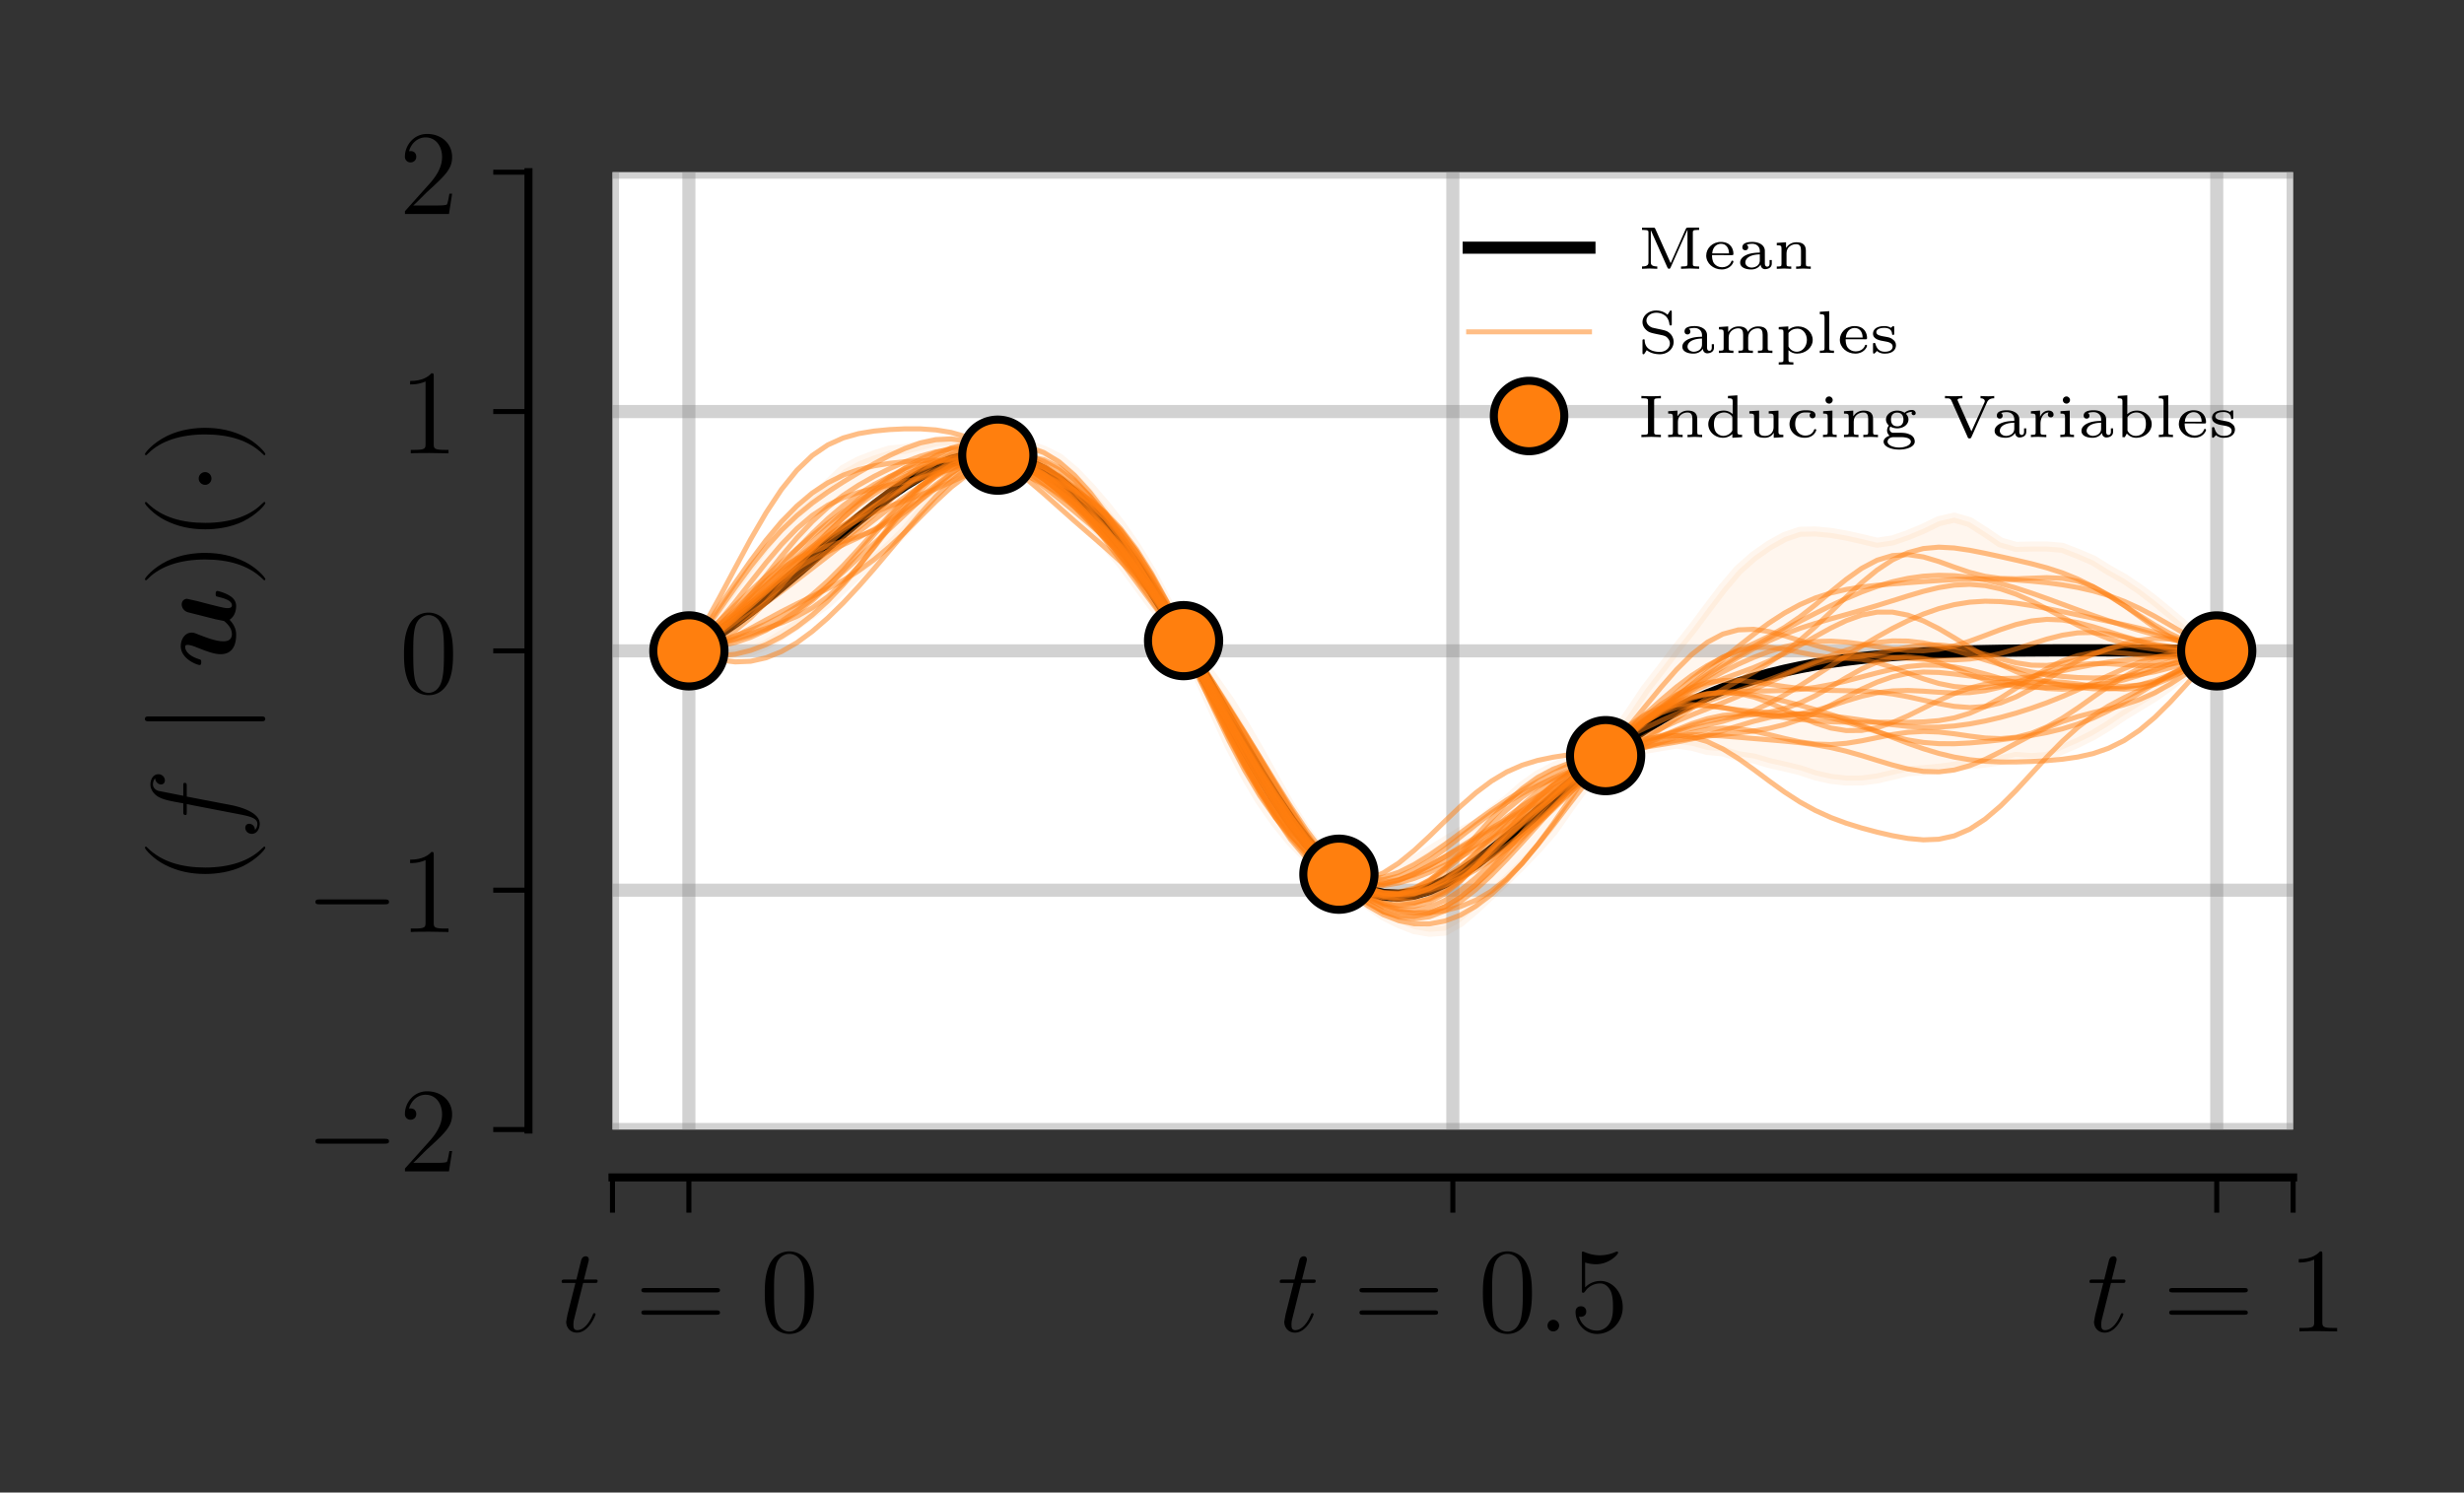 <svg xmlns="http://www.w3.org/2000/svg" xmlns:xlink="http://www.w3.org/1999/xlink" width="489.6" height="296.6" viewBox="0 0 244.8 148.3" xmlns:v="https://vecta.io/nano"><rect x="0" y="0" width="244.8" height="148.3" fill="#333333" stroke="none"/><style><![CDATA[.B{stroke-miterlimit:10}.C{stroke-linejoin:round}.D{stroke-opacity:.5}.E{fill:none}.F{stroke-linecap:square}.G{stroke:rgb(0%, 0%, 0%)}.H{stroke-width:.5}.I{fill:rgb(0%, 0%, 0%)}.J{clip-rule:nonzero}.K{stroke-width:1.3}.L{stroke:rgb(50.195%, 50.195%, 50.195%)}.M{stroke-opacity:.35}.N{fill:rgb(100%, 49.803%, 5.49%)}.O{stroke:rgb(100%, 49.803%, 5.49%)}.P{stroke-width:.8}]]></style><defs><clipPath id="A"><path d="M60.852 17.109H62v95.125h-1.148zm0 0" class="J"/></clipPath><clipPath id="B"><path d="M67 17.109h3v95.125h-3zm0 0" class="J"/></clipPath><clipPath id="C"><path d="M143 17.109h3v95.125h-3zm0 0" class="J"/></clipPath><clipPath id="D"><path d="M219 17.109h3v95.125h-3zm0 0" class="J"/></clipPath><clipPath id="E"><path d="M226 17.109h1.824v95.125H226zm0 0" class="J"/></clipPath><clipPath id="F"><path d="M60.852 111h166.973v1.234H60.852zm0 0" class="J"/></clipPath><clipPath id="G"><path d="M60.852 87h166.973v3H60.852zm0 0" class="J"/></clipPath><clipPath id="H"><path d="M60.852 63h166.973v3H60.852zm0 0" class="J"/></clipPath><clipPath id="I"><path d="M60.852 39h166.973v3H60.852zm0 0" class="J"/></clipPath><clipPath id="J"><path d="M60.852 17.109h166.973V19H60.852zm0 0" class="J"/></clipPath><path id="K" d="M57.936 127.481h1.094c.234 0 .344 0 .344-.203 0-.141-.062-.141-.312-.141h-1.047l.438-1.734c.047-.172.047-.203.047-.281 0-.187-.141-.297-.297-.297-.109 0-.375.031-.469.422l-.469 1.891h-1.125c-.234 0-.344 0-.344.234 0 .109.078.109.313.109h1.063l-.797 3.156-.125.703c0 .563.391 1.078 1.063 1.078 1.203 0 1.859-1.75 1.859-1.828s-.062-.109-.125-.109c-.031 0-.078 0-.094.047-.016.016-.031.016-.109.219-.25.594-.797 1.422-1.5 1.422-.359 0-.375-.297-.375-.562 0 0 0-.234.031-.375zm0 0"/><path id="L" d="M71.141 128.418c.172 0 .391 0 .391-.219s-.203-.219-.391-.219h-7.031c-.172 0-.391 0-.391.219s.203.219.391.219zm0 2.219c.172 0 .391 0 .391-.203 0-.234-.203-.234-.391-.234h-7.031c-.172 0-.391 0-.391.219s.203.219.391.219zm0 0"/><path id="M" d="M80.855 128.465c0-.984-.062-1.953-.5-2.859-.484-1-1.344-1.266-1.937-1.266-.687 0-1.531.344-1.984 1.344-.328.75-.453 1.5-.453 2.781 0 1.156.094 2.031.516 2.891a2.13 2.13 0 0 0 1.922 1.188c1.031 0 1.625-.625 1.984-1.312.422-.891.453-2.062.453-2.766zm-2.437 3.844c-.391 0-1.172-.219-1.391-1.516-.125-.719-.125-1.625-.125-2.469 0-.984 0-1.859.188-2.562.203-.812.813-1.172 1.328-1.172.453 0 1.141.266 1.375 1.297.156.688.156 1.625.156 2.438 0 .797 0 1.703-.141 2.438-.219 1.313-.984 1.547-1.391 1.547zm0 0"/><path id="N" d="M230.726 124.637c0-.281 0-.297-.234-.297-.281.328-.891.766-2.109.766v.344c.266 0 .859 0 1.531-.297v6.219c0 .438-.047.578-1.094.578h-.375v.344c.328-.031 1.484-.031 1.875-.031l1.875.031v-.344h-.375c-1.047 0-1.094-.141-1.094-.578zm0 0"/><path id="O" d="M38.228 113.636c.203 0 .422 0 .422-.234 0-.25-.219-.25-.422-.25h-6.469c-.203 0-.422 0-.422.25 0 .234.219.234.422.234zm0 0"/><path id="P" d="M44.918 114.37h-.266c-.047.203-.141.875-.25 1.063-.094.109-.766.109-1.125.109h-2.219c.328-.281 1.063-1.047 1.359-1.328 1.828-1.672 2.5-2.297 2.5-3.484 0-1.375-1.094-2.297-2.484-2.297-1.375 0-2.203 1.188-2.203 2.219a.55.55 0 0 0 .563.609c.266 0 .563-.187.563-.562 0-.344-.219-.562-.562-.562-.094 0-.125 0-.156.016.219-.812.875-1.375 1.641-1.375 1.016 0 1.641.859 1.641 1.953 0 1.016-.578 1.906-1.266 2.672l-2.422 2.703v.281h4.375zm0 0"/><path id="Q" d="M26.271 84.122c-.031 0-.062 0-.266.203-1.203 1.203-3.172 1.875-5.609 1.875-2.328 0-4.328-.562-5.734-1.953-.109-.125-.125-.125-.172-.125-.062 0-.094.063-.094.109 0 .156.859 1.141 2.031 1.719 1.219.609 2.484.891 3.969.891 1.063 0 2.484-.172 3.75-.781 1.438-.719 2.219-1.687 2.219-1.828 0-.047-.031-.109-.094-.109zm0 0"/><path id="R" d="M20.396 54.935c-.922 0-2.391.125-3.781.797-1.437.703-2.219 1.688-2.219 1.813 0 .047.031.109.094.109.047 0 .063 0 .266-.203 1.203-1.203 3.188-1.859 5.625-1.859 2.313 0 4.313.563 5.719 1.938.109.125.141.125.172.125.063 0 .094-.062.094-.109 0-.156-.859-1.141-2.031-1.719-1.219-.609-2.516-.891-3.937-.891zm0 0"/><path id="S" d="M172.044 25.352c.125 0 .172 0 .172-.141 0-.453-.25-1.172-1.25-1.172-.844 0-1.453.641-1.453 1.359 0 .75.688 1.375 1.531 1.375.875 0 1.172-.656 1.172-.781 0-.031-.016-.094-.109-.094-.078 0-.094.031-.109.109-.187.438-.641.547-.906.547-.328 0-.609-.141-.781-.359-.219-.281-.219-.672-.219-.844zm-1.937-.172c.063-.797.609-.953.859-.953.766 0 .813.781.813.953zm0 0"/><path id="T" d="M175.338 24.93c0-.562-.562-.891-1.234-.891-.297 0-1 .031-1 .531 0 .172.109.297.297.297a.27.27 0 0 0 .281-.281c0-.109-.047-.219-.156-.266.203-.094.5-.094.563-.094.422 0 .75.266.75.719v.156c-.266 0-.75.016-1.187.172-.391.141-.766.406-.766.813 0 .531.625.688 1.094.688.5 0 .797-.25.938-.484.031.313.234.453.438.453.031 0 .672 0 .672-.562v-.344h-.219v.328c0 .063 0 .328-.234.328s-.234-.266-.234-.328zm-.5.938c0 .609-.609.719-.812.719-.312 0-.625-.203-.625-.5 0-.344.328-.781 1.438-.812zm0 0"/><path id="U" d="M179.413 24.899c0-.578-.328-.828-.937-.828-.516 0-.844.281-1.031.563v-.562l-.922.063v.234c.422 0 .469.047.469.344v1.516c0 .25-.047.25-.469.25v.234l.719-.031.719.031v-.234c-.406 0-.469 0-.469-.25v-1.062c0-.656.563-.906.938-.906.406 0 .5.25.5.625v1.344c0 .25-.062.25-.484.25v.234l.719-.031.734.031v-.234c-.422 0-.484 0-.484-.25zm0 0"/><path id="V" d="M181.737 30.917l-.937.063v.234c.406 0 .469.047.469.344v3.031c0 .25-.062.25-.469.25v.234l.703-.031.703.031v-.234c-.406 0-.469 0-.469-.25zm0 0"/><path id="W" d="M188.193 32.573c0-.109 0-.172-.094-.172-.031 0-.047 0-.125.078-.016.016-.031.016-.109.094-.234-.156-.531-.172-.656-.172-.937 0-1.125.469-1.125.75 0 .578.703.688 1.172.766.266.047.781.125.781.516 0 .234-.172.516-.781.516-.578 0-.812-.344-.937-.797-.016-.047-.031-.078-.109-.078-.125 0-.125.047-.125.172v.719c0 .109 0 .172.094.172.047 0 .047-.016.156-.109l.141-.156c.297.266.656.266.781.266.875 0 1.109-.484 1.109-.828 0-.25-.109-.422-.25-.531-.25-.234-.484-.266-.844-.328-.453-.078-.859-.141-.859-.453 0-.172.172-.422.797-.422.406 0 .734.156.766.578 0 .078.016.125.109.125.109 0 .109-.047.109-.156zm0 0"/><path id="X" d="M182.084 39.749c0-.172-.156-.359-.359-.359-.187 0-.359.141-.359.359s.172.359.359.359c.203 0 .359-.172.359-.359zm-.953 1.109v.234c.391 0 .453.047.453.344v1.516c0 .25-.062.25-.469.25v.234l.688-.031.672.031v-.234c-.375 0-.422 0-.422-.25v-2.156zm0 0"/></defs><path fill="rgb(100%, 100%, 100%)" d="M60.852 112.234h166.973V17.109H60.852zm0 0"/><path fill-opacity=".07" stroke-opacity=".07" d="M68.441 64.629v.086l1.535.281 1.531.082 1.535-.055 1.531-.316 1.535-.633 1.531-.949 1.535-1.023 1.531-1.133 1.535-1.051 1.535-1.48 1.531-1.449 1.535-1.352 1.531-1.375 1.535-1.492 1.531-1.863 1.535-1.645 1.531-1.187 1.535-.941 1.531-.84 1.535-.203 1.531.566 1.535.848 1.531 1.09 1.535 1.305 1.531 1.324 1.535 1.391 1.531 1.539 1.535 1.781 1.531 2.082 1.535 2.09 1.531 1.906 1.535 2.121 1.531 3.051 1.535 3.418 1.531 3.359 1.535 2.922 1.531 2.605 1.535 2.188 1.531 1.906 1.535 1.574 1.531 1.219 1.535 1.039 1.531 1.156 1.535 1.297 1.531 1.082 1.535.766 1.531.609 1.535.262 1.531-.113 1.535-.875 1.531-1.305 1.535-1.43 1.531-1.445 1.535-1.512 1.531-1.59 1.535-1.746 1.535-2.207 1.531-2.098 1.531-1.891 1.535-1.023 1.535-.555 1.531-.398 1.531-.258 1.535-.254 1.535.211 1.531.422 1.535.145 1.531.473 1.535.227 1.531.449 1.535.348 1.531.371 1.535.508 1.531.348 1.535.176 1.531-.012 1.535-.199 1.531-.355 1.535-.363 1.531-.102 1.535-.148 1.531-.199 1.535-.242 1.531-.176 1.535-.227 1.531-.332 1.535.117 1.531-.098 1.535-.754 1.531-.668 1.535-.766 1.531-.93 1.535-1.047 1.531-.922 1.535-.941 1.531-1.082 1.535-1.164 1.531-1.172 1.535-1.055v-.098l-1.535-1.133-1.531-1.254-1.535-1.285-1.531-1.262-1.535-1.168-1.531-1.031-1.535-.859-1.531-.957-1.535-.652-1.531-.598-1.535-.129-1.531.004-1.535.035-1.531-.437-1.535-1.043-1.531-.977-1.535-.449-1.531.352-1.535.742-1.531.641-1.535.527-1.531.23-1.535-.367-1.531-.344-1.535-.266-1.531-.145-1.535.035-1.531.52-1.535.859-1.531 1.074-1.535 1.363-1.531 1.809-1.535 2.023-1.531 2.051-1.535 1.918-1.535 2.039-1.531 1.973-1.531 2.297-1.535 2.133-1.535 1.387-1.531.688-1.531.582-1.535.691-1.535.805-1.531 1.102-1.535 1.363-1.531 1.141-1.535 1.262-1.531.754-1.535.941-1.531.941-1.535.961-1.531.906-1.535.648-1.531.289-1.535-.266-1.531-.848-1.535-1.633-1.531-2.086-1.535-2.371-1.531-2.699-1.535-2.781-1.531-2.641-1.535-2.457-1.531-2.152-1.535-2.062-1.531-2.539-1.535-2.98-1.531-2.937-1.535-2.527-1.531-2.211-1.535-1.965-1.531-1.773-1.535-1.598-1.531-1.285-1.535-.77-1.531-.516-1.535-.105-1.531.195-1.535-.297-1.531-.336-1.535.004-1.531.129-1.535.383-1.531.375-1.535.156-1.531.484-1.535.598-1.531.836-1.535 1.438-1.535 1.324-1.531 1.285-1.535 1.516-1.531 1.91-1.535 2.047-1.531 2.031-1.535 2.141-1.531 2.184zm0 0" class="B C N O"/><g clip-path="url(#A)" class="B C E F K L M"><path d="M60.852 112.234V17.109"/></g><path d="M60.852 116.992v3.5" class="B C E G H"/><g clip-path="url(#B)" class="B C E F K L M"><path d="M68.441 112.234V17.109"/></g><path d="M68.441 116.992v3.5" class="B C E G H"/><g class="I"><use xlink:href="#K"/><use xlink:href="#L"/><use xlink:href="#M"/></g><g clip-path="url(#C)" class="B C E F K L M"><path d="M144.34 112.234V17.109"/></g><path d="M144.34 116.992v3.5" class="B C E G H"/><g class="I"><path d="M129.279 127.481h1.094c.234 0 .344 0 .344-.203 0-.141-.062-.141-.312-.141h-1.047l.438-1.734c.047-.172.047-.203.047-.281 0-.187-.141-.297-.297-.297-.109 0-.375.031-.469.422l-.469 1.891h-1.125c-.234 0-.344 0-.344.234 0 .109.078.109.313.109h1.062l-.797 3.156-.125.703c0 .563.391 1.078 1.062 1.078 1.203 0 1.859-1.75 1.859-1.828s-.062-.109-.125-.109c-.031 0-.078 0-.094.047-.016.016-.031.016-.109.219-.25.594-.797 1.422-1.5 1.422-.359 0-.375-.297-.375-.562 0 0 0-.234.031-.375zm0 0"/><use xlink:href="#L" x="71.343"/><use xlink:href="#M" x="71.344"/><path d="M154.902 131.715c0-.344-.297-.578-.578-.578-.344 0-.578.281-.578.578 0 .344.281.578.563.578a.59.59 0 0 0 .594-.578zm2.58-6.266a3.88 3.88 0 0 0 1.063.172c1.344 0 2.219-.984 2.219-1.156 0-.047-.031-.109-.109-.109-.016 0-.047 0-.156.047a3.99 3.99 0 0 1-1.547.328c-.781 0-1.344-.25-1.578-.344-.078-.031-.109-.031-.125-.031-.094 0-.094.078-.094.266v3.547c0 .219 0 .281.141.281.063 0 .078 0 .203-.156.328-.484.891-.766 1.484-.766.641 0 .953.578 1.047.781.203.469.219 1.063.219 1.516s0 1.125-.344 1.672c-.266.422-.719.719-1.25.719-.797 0-1.562-.531-1.781-1.406.063.031.125.031.188.031.203 0 .531-.109.531-.516 0-.344-.234-.531-.531-.531-.219 0-.531.109-.531.578 0 1.016.828 2.172 2.141 2.172 1.359 0 2.547-1.141 2.547-2.656 0-1.422-.969-2.609-2.219-2.609a2.08 2.08 0 0 0-1.516.641zm0 0"/></g><g clip-path="url(#D)" class="B C E F K L M"><path d="M220.234 112.234V17.109"/></g><path d="M220.234 116.992v3.5" class="B C E G H"/><g class="I"><use xlink:href="#K" x="151.791"/><path d="M222.932 128.418c.172 0 .391 0 .391-.219s-.203-.219-.391-.219H215.9c-.172 0-.391 0-.391.219s.203.219.391.219zm0 2.219c.172 0 .391 0 .391-.203 0-.234-.203-.234-.391-.234H215.9c-.172 0-.391 0-.391.219s.203.219.391.219zm0 0"/><use xlink:href="#N"/></g><g clip-path="url(#E)" class="B C E F K L M"><path d="M227.824 112.234V17.109"/></g><path d="M227.824 116.992v3.5" class="B C E G H"/><g clip-path="url(#F)" class="B C E F K L M"><path d="M60.852 112.234h166.973"/></g><path d="M52.504 112.234h-3.5" class="B C E G H"/><g class="I"><use xlink:href="#O"/><use xlink:href="#P"/></g><g clip-path="url(#G)" class="B C E F K L M"><path d="M60.852 88.453h166.973"/></g><path d="M52.504 88.453h-3.5" class="B C E G H"/><g class="I"><use xlink:href="#O" y="-23.781"/><use xlink:href="#N" x="-187.636" y="-39.688"/></g><g clip-path="url(#H)" class="B C E F K L M"><path d="M60.852 64.672h166.973"/></g><path d="M52.504 64.672h-3.5" class="B C E G H"/><use xlink:href="#M" x="-35.844" y="-63.469" class="I"/><g clip-path="url(#I)" class="B C E F K L M"><path d="M60.852 40.891h166.973"/></g><path d="M52.504 40.891h-3.5" class="B C E G H"/><use xlink:href="#N" x="-187.636" y="-87.25" class="I"/><g clip-path="url(#J)" class="B C E F K L M"><path d="M60.852 17.109h166.973"/></g><path d="M52.504 17.109h-3.5" class="B C E G H"/><g class="I"><use xlink:href="#P" y="-95.124"/><use xlink:href="#Q"/><path d="M18.553 78.133c0-.234 0-.344-.219-.344-.125 0-.125.109-.125.313v.969l-2.453-.484c-.297-.078-.562-.328-.562-.641 0-.25.109-.5.219-.609.047.453.391.609.594.609.234 0 .375-.187.375-.406a.63.63 0 0 0-.656-.609c-.5 0-.781.5-.781 1.031 0 .516.391 1.016.859 1.25.422.219.844.344 2.406.609v.813c0 .219 0 .344.219.344.125 0 .125-.078.125-.312V79.9l5.094.984c1.047.203 1.922.375 1.922.969 0 .047 0 .391-.234.609-.047-.609-.562-.609-.578-.609-.25 0-.391.172-.391.406s.203.594.656.594c.516 0 .781-.531.781-1 0-1.219-2.187-1.719-2.781-1.844l-4.469-.859zm-3.719-6.945c-.219 0-.437 0-.437.25 0 .234.219.234.438.234h11.094c.203 0 .422 0 .422-.234 0-.25-.219-.25-.422-.25zm4.734-11.47l-.984-.219c-.25 0-.531.188-.531.563 0 .188.109.625.641.781l2.719.688.844.172c.281.219.781.688.781 1.297 0 .703-.609.719-.875.719-.734 0-1.672-.375-2.531-.703-.312-.125-.391-.156-.594-.156-.687 0-1.078.688-1.078 1.344 0 1.266 1.625 1.875 1.875 1.875.156 0 .156-.187.156-.297 0-.141 0-.219-.156-.266-1.328-.406-1.437-1.047-1.437-1.234 0-.094 0-.203.25-.203.266 0 .609.141.75.188 1.25.5 1.922.734 2.516.734 1.359 0 1.547-1.203 1.547-1.906 0-.344-.047-.875-.656-1.516.594-.391.656-1.078.656-1.359 0-.453-.25-.797-.672-1.047-.484-.297-1.125-.453-1.187-.453-.172 0-.172.188-.172.281 0 .141 0 .188.063.25.016.016.047.016.344.094.938.234 1.203.5 1.203.813 0 .172-.125.266-.453.266-.203 0-.391-.047-.875-.156l-1.062-.266zm0 0"/><use xlink:href="#R"/><use xlink:href="#Q" y="-34.246"/><path d="M20.381 46.909c-.344 0-.641.281-.641.641 0 .344.297.625.641.625s.625-.281.625-.625a.63.63 0 0 0-.625-.641zm0 0"/><use xlink:href="#R" y="-12.425"/></g><g class="B C E F"><path stroke-width="1.2" d="M68.441 64.672l1.535-.867 1.531-.969 1.535-1.062 1.531-1.141 1.535-1.211 1.531-1.266 1.535-1.305 1.531-1.328 1.535-1.336 1.535-1.32 1.531-1.289 1.535-1.23 1.531-1.156 1.535-1.059 1.531-.93 1.535-.785 1.531-.609 1.535-.418 1.531-.199 1.535.031 1.531.281 1.535.527 1.531.781 1.535 1.02 1.531 1.262 1.535 1.484 1.531 1.703 1.535 1.902 1.531 2.094 1.535 2.27 1.531 2.418 1.535 2.551 1.531 2.645 1.535 2.703 1.531 2.719 1.535 2.68 1.531 2.594 1.535 2.449 1.531 2.258 1.535 2.016 1.531 1.73 1.535 1.41 1.531 1.07 1.535.73 1.531.395 1.535.078 1.531-.203 1.535-.465 1.531-.684 1.535-.871 1.531-1.027 1.535-1.152 1.531-1.238 1.535-1.297 1.531-1.328 1.535-1.336 1.535-1.32 1.531-1.285 1.531-1.227 1.535-1.164 1.535-1.086 1.531-1.008 1.531-.926 1.535-.844 1.535-.762 1.531-.687 1.535-.613 1.531-.551 1.535-.484 1.531-.426 1.535-.375 1.531-.328 1.535-.285 1.531-.246 1.535-.211 1.531-.18 1.535-.152 1.531-.133 1.535-.105 1.531-.09 1.535-.074 1.531-.059 1.535-.047 1.531-.035 1.535-.031 1.531-.02 1.535-.012 1.531-.008 1.535-.004 1.531-.004 1.535.004 1.531.004 1.535.008 1.531.008 1.535.008 1.531.008 4.602.023" class="G"/><g class="H O D"><path d="M68.441 64.656l1.535-1.297 1.531-1.215 1.535-1.141 1.531-1.102 1.535-1.094 1.531-1.117 1.535-1.164 1.531-1.219 1.535-1.266 1.535-1.277 1.531-1.254 1.535-1.199 1.531-1.102 1.535-.988 1.531-.863 1.535-.727 1.531-.598 1.535-.449 1.531-.289 1.535-.098 1.531.129 1.535.398 1.531.695 1.535 1.012 1.531 1.32 1.535 1.613 1.531 1.863 1.535 2.063 1.531 2.211 1.535 2.316 1.531 2.395 1.535 2.461 1.531 2.523 1.535 2.586 1.531 2.641 1.535 2.676 1.531 2.656 1.535 2.566 1.531 2.383 1.535 2.102 1.531 1.723 1.535 1.277 1.531.801 1.535.328 1.531-.082 1.535-.418 1.531-.652 1.535-.793 1.531-.863 1.535-.875 1.531-.875 1.535-.871 1.531-.891 1.535-.93 1.531-.996 1.535-1.062 1.535-1.129 1.531-1.172 1.531-1.199 1.535-1.195 1.535-1.187 3.063-2.344 1.535-1.187L168.105 68l1.531-1.242 1.535-1.266 1.531-1.258 1.535-1.211 1.531-1.125 1.535-.992 1.531-.832 1.535-.664 1.531-.492 1.535-.352 1.531-.242 1.535-.172 1.531-.133 1.535-.121 1.531-.113 1.535-.102 1.531-.09 1.535-.055 1.531-.016 1.535.031 1.531.074 1.535.117 1.531.156 1.535.207 1.531.266 1.535.348 1.531.453 1.535.574 1.531.695 1.535.809 1.531.879 1.535.902 1.531.859 1.535.762"/><path d="M68.441 64.645l1.535-1.148 1.531-1.242 1.535-1.363 1.531-1.48 1.535-1.578 1.531-1.637 1.535-1.629 1.531-1.57 1.535-1.457 1.535-1.305 1.531-1.133 1.535-.961 1.531-.789 1.535-.637 1.531-.496 1.535-.363 1.531-.238 1.535-.098 1.531.051 1.535.211 1.531.391 1.535.582 1.531.777 1.535.977 1.531 1.172 1.535 1.375 1.531 1.57 1.535 1.773 1.531 1.98 1.535 2.188 1.531 2.391 1.535 2.578 1.531 2.734 1.535 2.844 1.531 2.875 1.535 2.832 1.531 2.703 1.535 2.496 1.531 2.211 1.535 1.867 1.531 1.488 1.535 1.086 1.531.688 1.535.316h1.531l1.535-.266 1.531-.469 1.535-.617 1.531-.719 1.535-.785 1.531-.836 1.535-.883 1.531-.934 1.535-1 1.531-1.074 1.535-1.16 1.535-1.238 1.531-1.297 1.531-1.324 1.535-1.309 1.535-1.234 1.531-1.113 1.531-.941 1.535-.742 1.535-.52 1.531-.305 1.535-.105 1.531.059 1.535.188 1.531.277 1.535.348 1.531.395 1.535.438 1.531.477 1.535.52 1.531.563 1.535.59 1.531.605 1.535.59 1.531.539 1.535.465 1.531.367 1.535.258 1.531.156 1.535.07h1.531l1.535-.047 1.531-.086 1.535-.137 1.531-.219 1.535-.344 1.531-.531 1.535-.758 1.531-1.023 1.535-1.289 1.531-1.516 1.535-1.676 1.531-1.73 1.535-1.676"/><path d="M68.441 64.684l1.535-.926 1.531-1.199 1.535-1.387 1.531-1.48 1.535-1.48 1.531-1.418 1.535-1.305 1.531-1.184 1.535-1.078 1.535-1.004 1.531-.965 1.535-.953 1.531-.949 1.535-.93 1.531-.867 1.535-.762 1.531-.605 1.535-.41 1.531-.191 1.535.031 1.531.238 1.535.422 1.531.59 1.535.75 1.531.926 1.535 1.133 1.531 1.395 1.535 1.695 1.531 2.035 1.535 2.379 1.531 2.695 1.535 2.938 1.531 3.09 1.535 3.117 1.531 3.039 1.535 2.852 1.531 2.609 1.535 2.336 1.531 2.066 1.535 1.824 1.531 1.605 1.535 1.406 1.531 1.207 1.535.977 1.531.711 1.535.383h1.531l1.535-.418 1.531-.836 1.535-1.219 1.531-1.516 1.535-1.707 1.531-1.766 1.535-1.711 1.531-1.555 1.535-1.332 1.535-1.09 1.531-.852 1.531-.652 1.535-.508 1.535-.41 1.531-.344 1.531-.301 1.535-.262 1.535-.227 1.531-.191 1.535-.16 1.531-.156 1.535-.187 1.531-.266 1.535-.379 1.531-.512 1.535-.652 1.531-.758 1.535-.812 1.531-.789 1.535-.691 1.531-.535 1.535-.336 1.531-.133 1.535.039 1.531.156 1.535.199 1.531.168 1.535.086 1.531-.035 1.535-.156 1.531-.258 1.535-.316 1.531-.324 1.535-.301 1.531-.246 1.535-.187 1.531-.148 1.535-.125 1.531-.133 1.535-.16 1.531-.18 1.535-.191"/><path d="M68.441 64.672l1.535-.75 1.531-.883 1.535-.977 1.531-1.051 1.535-1.098 1.531-1.133 1.535-1.156 1.531-1.176 1.535-1.191 1.535-1.199 1.531-1.199 1.535-1.191 1.531-1.164 1.535-1.117 1.531-1.051 1.535-.953 1.531-.836 1.535-.68 1.531-.496 1.535-.277 1.531-.031 1.535.246 1.531.539 1.535.848 1.531 1.16 1.535 1.473 1.531 1.762 1.535 2.031 1.531 2.266 1.535 2.461 1.531 2.613 1.535 2.719 1.531 2.785 1.535 2.805 1.531 2.781 1.535 2.719 1.531 2.617 1.535 2.484 1.531 2.328 1.535 2.133 1.531 1.922 1.535 1.68 1.531 1.422 1.535 1.152 1.531.879 1.535.594 1.531.305 1.535.016 1.531-.289 1.535-.59 1.531-.883 1.535-1.172 1.531-1.43 1.535-1.656 1.531-1.832 1.535-1.941 1.535-1.992 1.531-1.969 1.531-1.875 1.535-1.719 1.535-1.516 1.531-1.281 1.531-1.027 1.535-.781 1.535-.547 1.531-.352 1.535-.187 1.531-.082 1.535-.02 1.531-.012 1.535-.043 1.531-.109 1.535-.195 1.531-.285 1.535-.355 1.531-.402 1.535-.402 1.531-.359 1.535-.27 1.531-.141 1.535.012 1.531.168 1.535.301 1.531.398 1.535.445 1.531.426 1.535.348 1.531.227 1.535.074 1.531-.098 1.535-.25 1.531-.383 1.535-.473 1.531-.52 1.535-.523 1.531-.496 1.535-.441 1.531-.363 1.535-.277"/><path d="M68.441 64.691l1.535-2.207 1.531-2.281 1.535-2.281 1.531-2.199 1.535-2.051 1.531-1.828 1.535-1.57 1.531-1.293 1.535-1.012 1.535-.758 1.531-.547 1.535-.375 1.531-.25 1.535-.168 1.531-.098 1.535-.047 1.531.012 1.535.086 1.531.184 1.535.301 1.531.441 1.535.594 1.531.754 1.535.926 1.531 1.098 1.535 1.285 1.531 1.488 1.535 1.699 1.531 1.922 1.535 2.148 1.531 2.363 1.535 2.559 1.531 2.715 1.535 2.816 1.531 2.852 1.535 2.805 1.531 2.684 1.535 2.48 1.531 2.199 1.535 1.859 1.531 1.465 1.535 1.047 1.531.621 1.535.207 1.531-.168 1.535-.496 1.531-.758 1.535-.949 1.531-1.074 1.535-1.133 1.531-1.137 1.535-1.098 1.531-1.031 1.535-.957 1.531-.879 1.535-.824 1.535-.777 1.531-.758 1.531-.75 1.535-.75 1.535-.746 1.531-.738 1.531-.711 1.535-.676 1.535-.633 1.531-.59 1.535-.555 1.531-.535 1.535-.531 1.531-.551 1.535-.578 1.531-.605 1.535-.613 1.531-.598 1.535-.543 1.531-.445 1.535-.312 1.531-.156 1.535.02 1.531.176 1.535.316 1.531.418 1.535.473 1.531.484 1.535.461 1.531.402 1.535.336 1.531.258 1.535.184 1.531.113 1.535.043 1.531-.027 1.535-.105 1.531-.195 1.535-.289 1.531-.391 1.535-.488 1.531-.57 1.535-.633"/><path d="M68.441 64.711l1.535.336 1.531.102 1.535-.141 1.531-.375 1.535-.582 1.531-.781 1.535-.977 1.531-1.18 1.535-1.395 1.535-1.617 1.531-1.824 1.535-1.984 1.531-2.051 1.535-2.008 1.531-1.82 1.535-1.504 1.531-1.062 1.535-.559 1.531-.023 1.535.461 1.531.867 1.535 1.152 1.531 1.313 1.535 1.367 1.531 1.359 1.535 1.332 1.531 1.328 1.535 1.391 1.531 1.527 1.535 1.738 1.531 1.996 1.535 2.262 1.531 2.496 1.535 2.652 1.531 2.715 1.535 2.691 1.531 2.582 1.535 2.418 1.531 2.23 1.535 2.027 1.531 1.816 1.535 1.605 1.531 1.367 1.535 1.105 1.531.805 1.535.469 1.531.09 1.535-.293 1.531-.672 1.535-.996 1.531-1.25 1.535-1.41 1.531-1.488 1.535-1.492 1.531-1.457 1.535-1.426 1.535-1.422 1.531-1.465 1.531-1.559 1.535-1.68 1.535-1.797 1.531-1.871 1.531-1.859 1.535-1.75 1.535-1.523 1.531-1.199 1.535-.812 1.531-.418 1.535-.059 1.531.227 1.535.41 1.531.488 1.535.473 1.531.406 1.535.309 1.531.215 1.535.152 1.531.113 1.535.098 1.531.09 1.535.063h1.531l1.535-.09 1.531-.215 1.535-.344 1.531-.445 1.535-.496 1.531-.48 1.535-.387 1.531-.234 1.535-.035 1.531.156 1.535.316 1.531.41 1.535.422 1.531.352 1.535.219 1.531.051 1.535-.113"/><path d="M68.441 64.652l1.535-.93 1.531-1.055 1.535-1.176 1.531-1.285 1.535-1.375 1.531-1.449 1.535-1.488 1.531-1.504 1.535-1.492 1.535-1.457 1.531-1.398 1.535-1.309 1.531-1.195 1.535-1.047 1.531-.871 1.535-.66 1.531-.422 1.535-.156 1.531.121 1.535.406 1.531.672 1.535.918 1.531 1.125 1.535 1.293 1.531 1.43 1.535 1.539 1.531 1.625 1.535 1.715 1.531 1.813 1.535 1.926 1.531 2.059 1.535 2.215 1.531 2.371 1.535 2.516 1.531 2.629 1.535 2.688 1.531 2.684 1.535 2.609 1.531 2.449 1.535 2.215 1.531 1.914 1.535 1.555 1.531 1.16 1.535.754 1.531.363 1.535.004 1.531-.316 1.535-.578 1.531-.797 1.535-.961 1.531-1.078 1.535-1.16 1.531-1.211 1.535-1.25 1.531-1.27 1.535-1.289 1.535-1.301 1.531-1.309 1.531-1.312 1.535-1.301 1.535-1.281 1.531-1.246 1.531-1.203 1.535-1.148 1.535-1.09 1.531-1.027 1.535-.969 1.531-.922 1.535-.887 1.531-.855 1.535-.84 1.531-.816 1.535-.793 1.531-.762 1.535-.715 1.531-.645 1.535-.559 1.531-.457 1.535-.34 1.531-.215 1.535-.09 1.531.039 1.535.156 1.531.266 1.535.363 1.531.441 1.535.5 1.531.543 1.535.563 1.531.566 1.535.551 1.531.527 1.535.496 1.531.461 1.535.438 1.531.418 1.535.406 1.531.41 1.535.418"/><path d="M68.441 64.676l1.535-.227 1.531-.254 1.535-.355 1.531-.516 1.535-.699 1.531-.887 1.535-1.059 1.531-1.191 1.535-1.293 1.535-1.359 1.531-1.406L86.844 54l1.531-1.445 1.535-1.441 1.531-1.418 1.535-1.363 1.531-1.262 1.535-1.102 1.531-.875 1.535-.582 1.531-.242 1.535.145 1.531.547 1.535.949 1.531 1.34 1.535 1.695 1.531 2.012 1.535 2.289 1.531 2.52 1.535 2.703 1.531 2.844 1.535 2.938 1.531 2.988 1.535 2.98 1.531 2.914 1.535 2.789 1.531 2.602 1.535 2.363 1.531 2.066 1.535 1.734 1.531 1.375 1.535 1 1.531.637 1.535.293 1.531-.004 1.535-.254 1.531-.453 1.535-.605 1.531-.719 1.535-.797 1.531-.859 1.535-.906 1.531-.957 1.535-1.012 1.531-1.066 1.535-1.125 1.535-1.187 1.531-1.234 1.531-1.266 1.535-1.273 1.535-1.262 1.531-1.219 1.531-1.16 1.535-1.086 1.535-1.008 1.531-.926 1.535-.848 1.531-.766 1.535-.68 1.531-.582 1.535-.469 1.531-.332 1.535-.191 1.531-.039 1.535.098 1.531.199 1.535.25 1.531.234 1.535.156 1.531.02 1.535-.148 1.531-.332 1.535-.477 1.531-.566 1.535-.582 1.531-.504 1.535-.359 1.531-.156 1.535.063 1.531.258 1.535.41 1.531.484 1.535.488 1.531.43 1.535.336 1.531.234 1.535.164 1.531.129 1.535.152"/><path d="M68.441 64.676l1.535-.332 1.531-.437 1.535-.477 1.531-.488 1.535-.5 1.531-.547 1.535-.66 1.531-.844 1.535-1.098 1.535-1.383 1.531-1.652 1.535-1.863 1.531-1.965 1.535-1.93 1.531-1.754 1.535-1.453 1.531-1.059 1.535-.633 1.531-.219 1.535.129 1.531.391 1.535.57 1.531.676 1.535.762 1.531.867 1.535 1.031 1.531 1.293 1.535 1.645 1.531 2.059 1.535 2.492 1.531 2.891 1.535 3.188 1.531 3.348 1.535 3.34 1.531 3.176 1.535 2.887 1.531 2.516 1.535 2.129 1.531 1.773 1.535 1.488 1.531 1.281 1.535 1.129 1.531 1.016 1.535.883 1.531.711 1.535.453 1.531.121 1.535-.285 1.531-.711 1.535-1.121 1.531-1.445 1.535-1.66 1.531-1.742 1.535-1.691 1.531-1.547 1.535-1.352 1.535-1.16 1.531-1.02 1.531-.965 1.535-.996 1.535-1.102 1.531-1.234 1.531-1.352 1.535-1.41 1.535-1.367 1.531-1.211 1.535-.965 1.531-.645 1.535-.312 1.531-.016 1.535.199 1.531.305 1.535.301 1.531.195 1.535.035 1.531-.133 1.535-.27 1.531-.332 1.535-.309 1.531-.199 1.535-.031 1.531.164 1.535.328 1.531.441 1.535.457 1.531.391 1.535.234 1.531.027 1.535-.191 1.531-.387 1.535-.512 1.531-.551 1.535-.5 1.531-.363 1.535-.168 1.531.051 1.535.254 1.531.414 1.535.512"/><path d="M68.441 64.664l1.535-1.984 1.531-2.141 1.535-2.172 1.531-2.082 1.535-1.91 1.531-1.687 1.535-1.453 1.531-1.254 1.535-1.098 1.535-.996 1.531-.93 1.535-.883 1.531-.812 1.535-.707 1.531-.543 1.535-.324 1.531-.074 1.535.191 1.531.43 1.535.617 1.531.75 1.535.816 1.531.848 1.535.871 1.531.941 1.535 1.086 1.531 1.324 1.535 1.656 1.531 2.055 1.535 2.48 1.531 2.867 1.535 3.172 1.531 3.336 1.535 3.348 1.531 3.191 1.535 2.918 1.531 2.555 1.535 2.168 1.531 1.793 1.535 1.477 1.531 1.219 1.535 1.02 1.531.844 1.535.672 1.531.461 1.535.195 1.531-.129 1.535-.496 1.531-.871 1.535-1.207 1.531-1.465 1.535-1.609 1.531-1.621L151.238 80l1.531-1.32 1.535-1.078 1.535-.832 1.531-.633 1.531-.504 3.07-.898 1.531-.484 1.531-.516 1.535-.508 1.535-.437 1.531-.312 1.535-.129 1.531.059 1.535.234 1.531.352 1.535.383 1.531.34 1.535.211 1.531.051 1.535-.121 1.531-.25 1.535-.316 1.531-.309 1.535-.219 1.531-.086 1.535.059 1.531.176 1.535.227 1.531.191 1.535.063 1.531-.137 1.535-.391 1.531-.641 1.535-.863 1.531-1.016 1.535-1.086 1.531-1.066 1.535-.969 1.531-.824 1.535-.648 1.531-.477 1.535-.324 1.531-.199 1.535-.094"/><path d="M68.441 64.68l1.535-1.332 1.531-1.305 1.535-1.297 1.531-1.301 1.535-1.336 1.531-1.379 1.535-1.426 1.531-1.461 1.535-1.461 1.535-1.426 1.531-1.336 1.535-1.203 1.531-1.035 1.535-.844 1.531-.648 1.535-.449 1.531-.27 1.535-.098 1.531.063 1.535.227 1.531.395 1.535.582 1.531.777 1.535 1 1.531 1.234 1.535 1.473 1.531 1.707 1.535 1.922 1.531 2.121 1.535 2.285 1.531 2.418 1.535 2.516 1.531 2.582 1.535 2.617 1.531 2.613 1.535 2.57 1.531 2.5 1.535 2.375 1.531 2.211 1.535 1.996L131.305 85l1.535 1.441 1.531 1.109 1.535.766 1.531.414 1.535.07 1.531-.262 1.535-.566 1.531-.836 1.535-1.066 1.531-1.242 1.535-1.367 1.531-1.434 1.535-1.43 1.531-1.363 1.535-1.242 1.535-1.074 1.531-.883 1.531-.684 1.535-.504 1.535-.355 1.531-.27 1.531-.234 1.535-.254 1.535-.309 1.531-.379 1.535-.445 1.531-.473 1.535-.457 1.531-.379 1.535-.25 1.531-.082 1.535.102 1.531.27 1.535.402 1.531.48 1.535.5 1.531.453 1.535.359 1.531.246 1.535.121 1.531.008 1.535-.078 1.531-.137 1.535-.172 1.531-.199 1.535-.238 1.531-.285 1.535-.371 1.531-.473 1.535-.602 1.531-.727 1.535-.836 1.531-.914 1.535-.945 1.531-.926 1.535-.863 1.531-.773 1.535-.672"/><path d="M68.441 64.68l1.535-.906 1.531-1.262 1.535-1.578 1.531-1.812 1.535-1.93 1.531-1.93 1.535-1.816 1.531-1.629 1.535-1.41 1.535-1.195 1.531-1.008 1.535-.867 1.531-.766 1.535-.672 1.531-.57 1.535-.43 1.531-.246 1.535-.004 1.531.262 1.535.539 1.531.789 1.535.996 1.531 1.129 1.535 1.211 1.531 1.254 1.535 1.289 1.531 1.355 1.535 1.477 1.531 1.668 1.535 1.93 1.531 2.242 1.535 2.566 1.531 2.855 1.535 3.066 1.531 3.16 1.535 3.125 1.531 2.949 1.535 2.656 1.531 2.266 1.535 1.801 1.531 1.297 1.535.773 1.531.27 1.535-.211 1.531-.629 1.535-.98 1.531-1.25 1.535-1.422 1.531-1.496 1.535-1.465 1.531-1.348 1.535-1.152 1.531-.918 1.535-.676 1.531-.469 1.535-.32 1.535-.242 1.531-.234 1.531-.277 1.535-.336 1.535-.371 1.531-.355 1.531-.262 1.535-.078 1.535.164 1.531.445 1.535.723 1.531.945 1.535 1.094 1.531 1.141 1.535 1.102 1.531.992 1.535.844 1.531.695 1.535.57 1.531.477 1.535.41 1.531.352 1.535.273 1.531.141 1.535-.062 1.531-.336 1.535-.66 1.531-1 1.535-1.309 1.531-1.535 1.535-1.664 1.531-1.664 1.535-1.562 1.531-1.379 1.535-1.164 1.531-.969 1.535-.816 1.531-.742 1.535-.73 1.531-.773 1.535-.812 1.531-.828 1.535-.777"/><path d="M68.441 64.707l1.535-1.012 1.531-1.16 1.535-1.266 1.531-1.312 1.535-1.277 1.531-1.18 1.535-1.039 1.531-.883 1.535-.758 1.535-.699 1.531-.715 1.535-.801 1.531-.937 1.535-1.086 1.531-1.195 1.535-1.23 1.531-1.16 1.535-.969 1.531-.664 1.535-.281 1.531.152 1.535.578 1.531.977 1.535 1.309 1.531 1.57 1.535 1.766 1.531 1.91 1.535 2.02 1.531 2.109 1.535 2.195 1.531 2.281 1.535 2.359 1.531 2.422 1.535 2.469 1.531 2.484 1.535 2.469 1.531 2.418 1.535 2.344 1.531 2.238 1.535 2.105 1.531 1.945 1.535 1.746 1.531 1.504 1.535 1.227 1.531.906 1.535.547 1.531.172 1.535-.219 1.531-.586 1.535-.922 1.531-1.203 1.535-1.418 1.531-1.574 1.535-1.664 1.531-1.707 1.535-1.715 1.535-1.691 1.531-1.641 1.531-1.559 1.535-1.437 1.535-1.27 1.531-1.055 1.531-.801 1.535-.516 1.535-.234 1.531.016 1.535.195 1.531.293 1.535.285 1.531.188 1.535.023 1.531-.16 1.535-.336 1.531-.457 1.535-.5 1.531-.457 1.535-.344 1.531-.191 1.535-.043 1.531.07 1.535.109 1.531.07 1.535-.035 1.531-.191 1.535-.352 1.531-.477 1.535-.535 1.531-.516 1.535-.426 1.531-.277 1.535-.117 1.531.02 1.535.094 1.531.09 1.535.008 1.531-.129 1.535-.305 1.531-.465 1.535-.594"/><path d="M68.441 64.66l1.535-.375 1.531-.66 1.535-.969 1.531-1.277 1.535-1.527 1.531-1.707 1.535-1.777 1.531-1.758 1.535-1.645 1.535-1.484 1.531-1.293 1.535-1.105 1.531-.941 1.535-.805 1.531-.695 1.535-.594 1.531-.48 1.535-.332 1.531-.148 1.535.09 1.531.363 1.535.656 1.531.949 1.535 1.215 1.531 1.449 1.535 1.629 1.531 1.77 1.535 1.875 1.531 1.961 1.535 2.043 1.531 2.141 1.535 2.254 1.531 2.383 1.535 2.512 1.531 2.621 1.535 2.688 1.531 2.688 1.535 2.602 1.531 2.418 1.535 2.137 1.531 1.766 1.535 1.332 1.531.863 1.535.398 1.531-.02 1.535-.375 1.531-.648 1.535-.824 1.531-.926 1.535-.957 1.531-.945 1.535-.91 1.531-.879 1.535-.863 1.531-.867 1.535-.891 1.535-.926 1.531-.965 1.531-.977 1.535-.973 1.535-.93 1.531-.863 1.531-.785 1.535-.699 1.535-.637 1.531-.605 1.535-.605 1.531-.633 1.535-.676 1.531-.711 1.535-.707 1.531-.656 1.535-.535 1.531-.359 1.535-.133 1.531.102 1.535.324 1.531.484 1.535.57 1.531.555 1.535.465 1.531.305 1.535.125 1.531-.039 1.535-.156 1.531-.199 1.535-.16 1.531-.066 1.535.059 1.531.176 1.535.23 1.531.207 1.535.09 1.531-.113 1.535-.367 1.531-.621 1.535-.832 1.531-.941 1.535-.934"/><path d="M68.441 64.68l1.535-.246 1.531-.504 1.535-.691 1.531-.801 1.535-.84 1.531-.824 1.535-.781 1.531-.75 1.535-.758 1.535-.824 1.531-.945 1.535-1.109 1.531-1.285 1.535-1.437 1.531-1.531 1.535-1.527 1.531-1.422 1.535-1.207 1.531-.906 1.535-.543 1.531-.152 1.535.234 1.531.586 1.535.898 1.531 1.168 1.535 1.41 1.531 1.633 1.535 1.848 1.531 2.07 1.535 2.285 1.531 2.492 1.535 2.676 1.531 2.813 1.535 2.887 1.531 2.887 1.535 2.809 1.531 2.668 1.535 2.477 1.531 2.242 1.535 1.984 1.531 1.707 1.535 1.41 1.531 1.105 1.535.789 1.531.473 1.535.145 1.531-.168 1.535-.469 1.531-.742 1.535-.965 1.531-1.141 1.535-1.254 1.531-1.32 1.535-1.348 1.531-1.348 1.535-1.344 1.535-1.348 1.531-1.355 1.531-1.371 1.535-1.371 1.535-1.348 1.531-1.27 1.531-1.145 1.535-.957 1.535-.727 1.531-.469 1.535-.219 1.531-.008 1.535.148 1.531.227 1.535.234 1.531.195 1.535.129 1.531.063 1.535.027 1.531.039 1.535.102 1.531.184 1.535.277 1.531.34 1.535.344 1.531.27 1.535.117 1.531-.102 1.535-.355 1.531-.602 1.535-.805 1.531-.926 1.535-.953 1.531-.875 1.535-.723 1.531-.508 1.535-.289 1.531-.09 1.535.063 1.531.148 1.535.168 1.531.141 1.535.078"/><path d="M68.441 64.664l1.535-.359 1.531-.352 1.535-.383 1.531-.453 1.535-.578 1.531-.746 1.535-.949 1.531-1.176 1.535-1.406 1.535-1.598 1.531-1.742 1.535-1.805 1.531-1.762 1.535-1.629 1.531-1.395 1.535-1.102 1.531-.766 1.535-.43 1.531-.129 1.535.121 1.531.313 1.535.441 1.531.539 1.535.641 1.531.773 1.535.977 1.531 1.25 1.535 1.609 1.531 2.012 1.535 2.43 1.531 2.816 1.535 3.117 1.531 3.297 1.535 3.336 1.531 3.223 1.535 3 1.531 2.691 1.535 2.352 1.531 2.016 1.535 1.723 1.531 1.477 1.535 1.277 1.531 1.102 1.535.934 1.531.738 1.535.496 1.531.195 1.535-.156 1.531-.547 1.535-.937 1.531-1.285 1.535-1.566 1.531-1.746 1.535-1.82 1.531-1.805 1.535-1.711 1.535-1.578 1.531-1.43 1.531-1.285 1.535-1.172 1.535-1.078 1.531-.992 1.531-.902 1.535-.785 1.535-.625 1.531-.414 1.535-.164 1.531.098 1.535.352 1.531.555 1.535.684 1.531.715 1.535.648 1.531.484 1.535.254 1.531-.012 1.535-.277 1.531-.508 1.535-.672 1.531-.758 1.535-.762 1.531-.687 1.535-.551 1.531-.383 1.535-.203 1.531-.047 1.535.066 1.531.129 1.535.125 1.531.063 1.535-.047 1.531-.184 1.535-.328 1.531-.457 1.535-.539 1.531-.57 1.535-.543 1.531-.453 1.535-.316"/><path d="M68.441 64.695l1.535-.805 1.531-.973 1.535-1.105 1.531-1.191 1.535-1.219 1.531-1.195 1.535-1.16 1.531-1.121 1.535-1.117 1.535-1.152 1.531-1.223 1.535-1.309 1.531-1.375 1.535-1.383 1.531-1.301 1.535-1.113 1.531-.828 1.535-.465 1.531-.062 1.535.324 1.531.656 1.535.906 1.531 1.07 1.535 1.156 1.531 1.219 1.535 1.281 1.531 1.402 1.535 1.598 1.531 1.859 1.535 2.18 1.531 2.508 1.535 2.797 1.531 3 1.535 3.082 1.531 3.035 1.535 2.863 1.531 2.605 1.535 2.301 1.531 1.98 1.535 1.684 1.531 1.418 1.535 1.172 1.531.926 1.535.664 1.531.355h1.535l1.531-.398 1.535-.809 1.531-1.187 1.535-1.488 1.531-1.676 1.535-1.711 1.531-1.613 1.535-1.398 1.531-1.113 1.535-.816 1.535-.566 1.531-.398 1.531-.328 1.535-.352 1.535-.437 1.531-.547 1.531-.629 1.535-.66 1.535-.609 1.531-.492 1.535-.324 1.531-.141 1.535.02 1.531.137 1.535.191 1.531.191 1.535.148 1.531.086 1.535.035 1.531.008h1.535l1.531.004 1.535.004 1.531-.039 1.535-.125 1.531-.273 1.535-.461 1.531-.668 1.535-.848 1.531-.973 1.535-1.004 1.531-.934 1.535-.766 1.531-.539 1.535-.285 1.531-.059 1.535.105 1.531.18 1.535.156 1.531.063 1.535-.074 1.531-.219 1.535-.332"/><path d="M68.441 64.668l1.535-.926 1.531-1.078 1.535-1.203 1.531-1.301 1.535-1.371 1.531-1.395 1.535-1.371 1.531-1.297 1.535-1.184 1.535-1.031 1.531-.871 1.535-.727 1.531-.617 1.535-.559 1.531-.566 1.535-.609 1.531-.676 1.535-.723 1.531-.715 1.535-.613 1.531-.402 1.535-.086 1.531.324 1.535.781 1.531 1.242 1.535 1.664 1.531 2.004 1.535 2.238 1.531 2.367 1.535 2.41 1.531 2.398 1.535 2.367 1.531 2.348 1.535 2.359 1.531 2.41 1.535 2.477 1.531 2.539 1.535 2.563 1.531 2.516 1.535 2.379 1.531 2.145 1.535 1.836 1.531 1.473 1.535 1.102 1.531.754 1.535.449 1.531.195 1.535-.012 1.531-.199 1.535-.402 1.531-.629 1.535-.906 1.531-1.215 1.535-1.539 1.531-1.848 1.535-2.09 1.535-2.227 1.531-2.227 1.531-2.086 1.535-1.82 1.535-1.461 1.531-1.051 1.531-.648 1.535-.301 1.535-.035 1.531.129 1.535.203 1.531.203 1.535.16 1.531.109 1.535.066 1.531.063 1.535.082 1.531.133 1.535.184 1.531.223 1.535.242 1.531.223 1.535.164 1.531.086 1.535-.016 1.531-.109 1.535-.207 1.531-.289 1.535-.359 1.531-.422 1.535-.488 1.531-.547 1.535-.613 1.531-.668 1.535-.703 1.531-.715 1.535-.687 1.531-.613 1.535-.508 1.531-.371 1.535-.223 1.531-.082 1.535.031"/><path d="M68.441 64.648l1.535-1.496 1.531-1.504 1.535-1.484 1.531-1.461 1.535-1.43 1.531-1.391 1.535-1.352 1.531-1.301 1.535-1.238 1.535-1.156 1.531-1.066 1.535-.961 1.531-.859 1.535-.762 1.531-.664 1.535-.562 1.531-.457 1.535-.32 1.531-.145 1.535.074 1.531.344 1.535.652 1.531.969 1.535 1.289 1.531 1.574 1.535 1.797 1.531 1.957 1.535 2.047 1.531 2.074 1.535 2.066 1.531 2.043 1.535 2.039 1.531 2.07 1.535 2.141 1.531 2.242 1.535 2.355 1.531 2.445 1.535 2.488 1.531 2.438 1.535 2.289 1.531 2.035 1.535 1.691 1.531 1.289 1.535.859 1.531.453 1.535.094 1.531-.203 1.535-.43 1.531-.602 1.535-.73 1.531-.844 1.535-.949 1.531-1.059 1.535-1.168 1.531-1.27 1.535-1.34 1.535-1.367 1.531-1.328 1.531-1.238 1.535-1.086 1.535-.902 1.531-.711 1.531-.531 1.535-.398 1.535-.328 1.531-.32 1.535-.375 1.531-.469 1.535-.594 1.531-.723 1.535-.832 1.531-.922 1.535-.977 1.531-.996 1.535-.992 1.531-.965 1.535-.914 1.531-.852 1.535-.766 1.531-.656 1.535-.539 1.531-.395 1.535-.246 1.531-.098 1.535.039 1.531.156 1.535.238 1.531.289 1.535.316 1.531.32 1.535.32 1.531.32 1.535.332 1.531.359 1.535.395 1.531.438 1.535.469 1.531.484 1.535.488"/><path d="M68.441 64.652l1.535-2.559 1.531-2.777 1.535-2.883 1.531-2.84 1.535-2.641 1.531-2.32 1.535-1.91 1.531-1.465 1.535-1.047 1.535-.695 1.531-.43 1.535-.254 1.531-.148 1.535-.074 1.531.004 1.535.105 1.531.25 1.535.438 1.531.637 1.535.832 1.531.984 1.535 1.086 1.531 1.125 1.535 1.137 1.531 1.137 1.535 1.184 1.531 1.297 1.535 1.508 1.531 1.797 1.535 2.148 1.531 2.508 1.535 2.836 1.531 3.074 1.535 3.184 1.531 3.152 1.535 3 1.531 2.734 1.535 2.41 1.531 2.055 1.535 1.715 1.531 1.387 1.535 1.09 1.531.801 1.535.508 1.531.203 1.535-.137 1.531-.488 1.535-.836 1.531-1.145 1.535-1.383 1.531-1.516 1.535-1.531 1.531-1.437 1.535-1.258 1.531-1.039 1.535-.812 1.535-.641 1.531-.531 1.531-.5 1.535-.531 1.535-.59 1.531-.648 1.531-.668 1.535-.629 1.535-.543 1.531-.414 1.535-.289 1.531-.195 1.535-.176 1.531-.23 1.535-.367 1.531-.551 1.535-.73 1.531-.871 1.535-.922 1.531-.859 1.535-.687 1.531-.426 1.535-.121 1.531.18 1.535.414 1.531.563 1.535.602 1.531.539 1.535.406 1.531.254 1.535.109 1.531.008 1.535-.035 1.531-.035 1.535-.012h1.531l1.535-.035 1.531-.129 1.535-.293 1.531-.5 1.535-.715 1.531-.902 1.535-1.016"/><path d="M68.441 64.664l1.535-.82 1.531-1.102 1.535-1.32 1.531-1.445 1.535-1.477 1.531-1.434 1.535-1.34 1.531-1.234 1.535-1.156 1.535-1.117 1.531-1.129 1.535-1.168 1.531-1.215 1.535-1.227 1.531-1.172 1.535-1.023 1.531-.773 1.535-.445 1.531-.051 1.535.355 1.531.738 1.535 1.051 1.531 1.285 1.535 1.434 1.531 1.516 1.535 1.57 1.531 1.621 1.535 1.707 1.531 1.84 1.535 2.016 1.531 2.223 1.535 2.434 1.531 2.617 1.535 2.742 1.531 2.793 1.535 2.766 1.531 2.652 1.535 2.477 1.531 2.242 1.535 1.973 1.531 1.672 1.535 1.348 1.531 1 1.535.641 1.531.262 1.535-.117 1.531-.484 1.535-.816 1.531-1.082 1.535-1.273 1.531-1.367 1.535-1.359 1.531-1.273 1.535-1.133 1.531-.969 1.535-.824 1.535-.73 1.531-.691 1.531-.723 1.535-.801 1.535-.895 1.531-.984 1.531-1.047 1.535-1.055 1.535-1.023 1.531-.957 1.535-.891 1.531-.848 1.535-.859 1.531-.926 1.535-1.047 1.531-1.199 1.535-1.352 1.531-1.457 1.535-1.488 1.531-1.422 1.535-1.258 1.531-1.012 1.535-.715 1.531-.41 1.535-.137 1.531.082 1.535.227 1.531.301 1.535.332 1.531.344 1.535.359 1.531.41 1.535.496 1.531.621 1.535.758 1.531.883 1.535.969 1.531.996 1.535.961 1.531.859 1.535.719 1.531.566 1.535.422"/><path d="M68.441 64.668l1.535-1.215 1.531-1.383 1.535-1.492 1.531-1.496 1.535-1.398 1.531-1.207 1.535-.961 1.531-.727 1.535-.543 1.535-.457 1.531-.488 1.535-.617 1.531-.805 1.535-1.004 1.531-1.152 1.535-1.195 1.531-1.113 1.535-.895 1.531-.57 1.535-.168 1.531.246 1.535.637 1.531.953 1.535 1.199 1.531 1.367 1.535 1.484 1.531 1.59 1.535 1.703 1.531 1.848 1.535 2.039 1.531 2.254 1.535 2.477 1.531 2.672 1.535 2.801 1.531 2.848 1.535 2.801 1.531 2.656 1.535 2.434 1.531 2.152 1.535 1.824 1.531 1.477 1.535 1.105 1.531.73 1.535.352 1.531-.016 1.535-.359 1.531-.664 1.535-.922 1.531-1.105 1.535-1.207 1.531-1.215 1.535-1.152 1.531-1.035 1.535-.906 1.531-.793 1.535-.734 1.535-.75 1.531-.84 1.531-.98 1.535-1.145 1.535-1.289 1.531-1.375 1.531-1.383 1.535-1.301 1.535-1.156 1.531-.973 1.535-.809 1.531-.695 1.535-.672 1.531-.738 1.535-.875 1.531-1.047 1.535-1.203 1.531-1.281 1.535-1.246 1.531-1.09 1.535-.812 1.531-.461 1.535-.094 1.531.23 1.535.457 1.531.555 1.535.523 1.531.391 1.535.211 1.531.039 1.535-.059 1.531-.059 1.535.066 1.531.281 1.535.555 1.531.82 1.535 1.023 1.531 1.121 1.535 1.094 1.531.949 1.535.719 1.531.449 1.535.199"/><path d="M68.441 64.656l1.535.527 1.531.395 1.535.191 1.531-.062 1.535-.344 1.531-.621 1.535-.883 1.531-1.125 1.535-1.328 1.535-1.5 1.531-1.641 1.535-1.746 1.531-1.816 1.535-1.844 1.531-1.809 1.535-1.703 1.531-1.523 1.535-1.254 1.531-.918 1.535-.516 1.531-.078 1.535.363 1.531.789 1.535 1.16 1.531 1.473 1.535 1.719 1.531 1.891 1.535 2.016 1.531 2.098 1.535 2.152 1.531 2.203 1.535 2.262 1.531 2.324 1.535 2.398 1.531 2.465 1.535 2.523 1.531 2.555 1.535 2.547 1.531 2.488 1.535 2.363 1.531 2.172 1.535 1.91 1.531 1.594 1.535 1.227 1.531.836 1.535.434 1.531.043 1.535-.332 1.531-.676 1.535-.965 1.531-1.211 1.535-1.398 1.531-1.523 1.535-1.594 1.531-1.609 1.535-1.574 1.535-1.492 1.531-1.363 1.531-1.203 1.535-1.016 1.535-.809 1.531-.598 1.531-.398 1.535-.219 1.535-.074 1.531.027 1.535.094 1.531.125 1.535.129 1.531.125 1.535.133 1.531.152 1.535.207 1.531.277 1.535.363 1.531.434 1.535.477 1.531.461 1.535.391 1.531.246 1.535.043 1.531-.187 1.535-.426 1.531-.625 1.535-.766 1.531-.832 1.535-.812 1.531-.734 1.535-.613 1.531-.492 1.535-.402 1.531-.367 1.535-.41 1.531-.52 1.535-.676 1.531-.852 1.535-1.008 1.531-1.117 1.535-1.148"/><path d="M68.441 64.734l1.535-1.391 1.531-1.664 1.535-1.867 1.531-1.957 1.535-1.941 1.531-1.809 1.535-1.586 1.531-1.305 1.535-1.016 1.535-.742 1.531-.531 1.535-.391 1.531-.332 1.535-.332 1.531-.375 1.535-.426 1.531-.453 1.535-.43 1.531-.352 1.535-.207 1.531.004 1.535.254 1.531.539 1.535.84 1.531 1.145 1.535 1.445 1.531 1.734 1.535 2.012 1.531 2.266 1.535 2.496 1.531 2.688 1.535 2.828 1.531 2.91 1.535 2.926 1.531 2.875 1.535 2.75 1.531 2.57 1.535 2.34 1.531 2.074 1.535 1.793 1.531 1.492 1.535 1.199 1.531.91 1.535.629 1.531.371 1.535.129 1.531-.102 1.535-.309 1.531-.5 1.535-.676 1.531-.832 1.535-.973 1.531-1.098 1.535-1.215 1.531-1.312 1.535-1.406 1.535-1.473 1.531-1.523 1.531-1.531 1.535-1.504 1.535-1.43 1.531-1.309 1.531-1.152 1.535-.98 1.535-.816 1.531-.672 1.535-.582 1.531-.547 1.535-.574 1.531-.648 1.535-.738 1.531-.824 1.535-.871 1.531-.844 1.535-.738 1.531-.551 1.535-.293h1.531l1.535.301 1.531.57 1.535.773 1.531.898 1.535.941 1.531.906 1.535.82 1.531.699 1.535.57 1.531.445 1.535.332 1.531.23 1.535.129 1.531.012 1.535-.117 1.531-.27 1.535-.437 1.531-.594 1.535-.727 1.531-.824 1.535-.867"/><path d="M68.441 64.711l1.535-.543 1.531-.5 1.535-.5 1.531-.535L76.109 62l1.531-.781 1.535-.961 1.531-1.168 1.535-1.363 1.535-1.531 1.531-1.648 1.535-1.691 1.531-1.664 1.535-1.555 1.531-1.371 1.535-1.133 1.531-.848 1.535-.531 1.531-.215 1.535.105 1.531.41 1.535.676 1.531.914 1.535 1.121 1.531 1.301 1.535 1.461 1.531 1.613 1.535 1.762 1.531 1.906 1.535 2.047 1.531 2.191 1.535 2.328 1.531 2.449 1.535 2.547 1.531 2.617 1.535 2.641 1.531 2.621 1.535 2.543 1.531 2.402 1.535 2.211 1.531 1.953 1.535 1.645 1.531 1.297 1.535.93 1.531.543 1.535.172 1.531-.187 1.535-.52 1.531-.812 1.535-1.059 1.531-1.254 1.535-1.395 1.531-1.484 1.535-1.516 1.531-1.504 1.535-1.461 1.535-1.387 1.531-1.309 1.531-1.223 1.535-1.16 1.535-1.102 1.531-1.078 1.531-1.062 3.07-2.117 1.531-1.039 1.535-1.008 1.531-.953 1.535-.867 1.531-.773 1.535-.672 1.531-.574 1.535-.496 1.531-.449 1.535-.426 1.531-.437 1.535-.457 1.531-.477 1.535-.48 1.531-.453 1.535-.371 1.531-.246 1.535-.078 1.531.121 1.535.332 1.531.52 1.535.68 1.531.781 1.535.824 1.531.797 1.535.727 1.531.613 1.535.48 1.531.352 1.535.23 1.531.137 1.535.059h1.531l1.535-.051"/></g></g><g class="G B E F"><path d="M52.504 112.234V17.109m8.348 99.883h166.973" class="P"/><path stroke-width="1.2" d="M145.914 24.609h12" class="C"/></g><g class="I"><path d="M164.465 22.758c-.062-.141-.109-.141-.234-.141h-1.094v.234h.156c.484 0 .484.078.484.281v2.922c0 .156 0 .422-.641.422v.234l.75-.031.766.031v-.234c-.641 0-.641-.266-.641-.422v-3.141h.016l1.625 3.656c.031.047.063.141.172.141.094 0 .141-.094.156-.141l1.656-3.719h.016v3.359c0 .188 0 .266-.484.266h-.156v.234l.891-.031.906.031v-.234h-.156c-.469 0-.469-.078-.469-.266v-3.078c0-.203 0-.281.469-.281h.156v-.234h-1.078c-.125 0-.187 0-.25.141l-1.5 3.391zm0 0"/><use xlink:href="#S"/><use xlink:href="#T"/><use xlink:href="#U"/></g><path d="M145.914 32.973h12" class="B C D E F H O"/><g class="I"><path d="M166.09 31.026c0-.094 0-.172-.094-.172-.031 0-.062 0-.109.078l-.219.344c-.344-.328-.781-.422-1.125-.422-.781 0-1.359.531-1.359 1.156 0 .297.141.563.359.766.266.25.469.297 1.141.438.625.125.766.156.953.328.063.078.266.266.266.578 0 .422-.375.844-1 .844-.516 0-1.453-.156-1.5-1.109 0-.094 0-.141-.094-.141-.125 0-.125.063-.125.172v1.141c0 .109 0 .172.094.172.063 0 .078-.016.109-.078a5.64 5.64 0 0 0 .219-.328c.438.359 1.016.406 1.297.406.828 0 1.375-.594 1.375-1.219 0-.422-.234-.719-.312-.797-.312-.312-.484-.344-1.234-.5l-.562-.125c-.312-.109-.594-.375-.594-.703 0-.406.391-.781.984-.781.313 0 .609.094.859.281.359.281.422.719.438.859.016.094.031.125.125.125.109 0 .109-.047.109-.156zm0 0"/><use xlink:href="#T" x="-5.744" y="8.362"/><path d="M175.621 33.261c0-.609-.359-.828-.953-.828-.562 0-.891.313-1.016.547-.141-.547-.75-.547-.922-.547-.531 0-.875.297-1.016.547h-.016v-.547l-.922.063v.234c.422 0 .469.047.469.344v1.516c0 .25-.047.25-.469.25v.234l.719-.031.719.031v-.234c-.406 0-.469 0-.469-.25v-1.062c0-.656.578-.906.938-.906.406 0 .5.266.5.641v1.328c0 .25-.062.25-.469.25v.234l.719-.031.719.031v-.234c-.406 0-.469 0-.469-.25v-1.062c0-.656.563-.906.938-.906.406 0 .5.266.5.641v1.328c0 .25-.062.25-.469.25v.234l.719-.031.719.031v-.234c-.422 0-.469 0-.469-.25zm2.55 2.734c-.422 0-.484 0-.484-.25v-.953c.25.234.531.344.859.344.828 0 1.547-.594 1.547-1.359 0-.719-.625-1.344-1.453-1.344-.547 0-.891.266-.969.359v-.359l-.953.063v.234c.406 0 .469 0 .469.281v2.734c0 .25-.047.25-.469.25v.234l.719-.016.734.016zm-.484-2.906c.203-.281.531-.437.891-.437.547 0 .938.516.938 1.125 0 .672-.469 1.172-1 1.172-.469 0-.734-.328-.828-.516zm0 0"/><use xlink:href="#V"/><use xlink:href="#S" x="13.276" y="8.362"/><use xlink:href="#W"/></g><path d="M151.914 44.836a3.5 3.5 0 0 0 2.477-1.023c.656-.66 1.023-1.547 1.023-2.477a3.5 3.5 0 0 0-3.5-3.5 3.5 3.5 0 0 0-2.473 1.023c-.656.656-1.027 1.547-1.027 2.477a3.51 3.51 0 0 0 1.027 2.477 3.5 3.5 0 0 0 2.473 1.023zm0 0" class="B C G N P"/><g class="I"><path d="M164.34 39.858c0-.203 0-.281.5-.281h.172v-.234c-.172.016-.672.031-.969.031-.312 0-.812-.016-.969-.031v.234h.172c.484 0 .484.078.484.281v3.078c0 .188 0 .266-.484.266h-.172v.234l.969-.031.969.031v-.234h-.172c-.5 0-.5-.078-.5-.266zm0 0"/><use xlink:href="#U" x="-10.79" y="16.725"/><path d="M171.673 39.342v.234c.406 0 .469.047.469.344v1.219c-.266-.234-.562-.344-.891-.344-.828 0-1.531.594-1.531 1.359 0 .734.656 1.344 1.469 1.344a1.33 1.33 0 0 0 .922-.375v.375l.969-.062v-.234c-.422 0-.469-.047-.469-.328V39.28zm.438 3.328c0 .109 0 .125-.094.25-.297.359-.687.391-.797.391-.25 0-.5-.109-.703-.328-.187-.234-.234-.562-.234-.828 0-1.094.797-1.172 1.016-1.172.203 0 .5.078.734.328.078.109.078.125.078.234zm3.613-1.812v.234c.422 0 .484.047.484.344v1c0 .547-.375.875-.844.875-.562 0-.594-.266-.594-.547v-1.969l-.969.063v.234c.469 0 .469.063.469.406v.938c0 .406 0 .672.281.875.219.156.516.188.766.188.391 0 .703-.156.906-.5v.5l.953-.062v-.234c-.422 0-.484-.047-.484-.328v-2.078zm4.191.172c-.062.031-.125.109-.125.234 0 .156.109.297.281.297.188 0 .297-.141.297-.297 0-.484-.625-.5-1.016-.5-1.094 0-1.562.797-1.562 1.375 0 .75.656 1.359 1.5 1.359.953 0 1.156-.719 1.156-.781 0-.078-.094-.078-.109-.078-.078 0-.094.031-.109.078-.047.094-.109.266-.312.406-.125.094-.328.156-.562.156-.453 0-1-.328-1-1.141 0-.266.047-.594.266-.844.266-.312.578-.312.766-.312.172 0 .375 0 .531.047zm0 0"/><use xlink:href="#X"/><use xlink:href="#U" x="6.677" y="16.725"/><path d="M187.811 42.389a1.4 1.4 0 0 0 .672.172c.672 0 1.125-.422 1.125-.875 0-.344-.25-.562-.25-.578a1.14 1.14 0 0 1 .609-.187c-.016.031-.047.047-.047.141s.078.188.203.188c.141 0 .203-.094.203-.203 0-.125-.109-.312-.375-.312a1.11 1.11 0 0 0-.734.281c-.203-.141-.469-.219-.719-.219-.656 0-1.125.422-1.125.891 0 .188.078.391.281.594-.125.172-.172.344-.172.484 0 .328.219.5.25.531-.234.063-.594.266-.594.594 0 .469.719.781 1.547.781.766 0 1.547-.281 1.547-.797 0-.141-.047-.531-.531-.719-.344-.156-.672-.156-1.234-.156h-.437a.38.38 0 0 1-.297-.391c0-.125.063-.203.078-.219zm.688-.031c-.5 0-.625-.359-.625-.672 0-.109 0-.687.609-.687.531 0 .625.422.625.672 0 .125 0 .688-.609.688zm.328 1.078c.188 0 1.016 0 1.016.453 0 .297-.484.578-1.156.578-.656 0-1.156-.266-1.156-.578 0-.156.125-.453.625-.453zm8.596-3.484c.141-.297.406-.375.703-.375v-.234c-.203.031-.422.031-.625.031-.25 0-.656-.016-.734-.031v.234c.297 0 .422.141.422.281 0 .047-.016.078-.031.125l-1.297 2.875-1.344-3.016c-.031-.062-.031-.078-.031-.094 0-.172.297-.172.484-.172v-.234a14.27 14.27 0 0 1-.937.031c-.219 0-.594-.016-.797-.031v.234h.109c.375 0 .438.047.531.234l1.609 3.609a.17.17 0 0 0 .203.141c.094 0 .141-.047.172-.125zm0 0"/><use xlink:href="#T" x="25.282" y="16.725"/><path d="M202.725 42.092c0-.547.281-1.094.813-1.109-.047.063-.078.125-.078.203a.27.27 0 0 0 .281.281.26.26 0 0 0 .281-.281c0-.234-.219-.391-.484-.391-.359 0-.672.219-.859.625v-.625l-.906.063v.234c.422 0 .469.047.469.344v1.516c0 .25-.047.25-.469.25v.234a12.05 12.05 0 0 1 .734-.031l.797.031v-.234h-.125c-.453 0-.453-.062-.453-.266zm0 0"/><use xlink:href="#X" x="23.579"/><use xlink:href="#T" x="33.908" y="16.725"/><path d="M211.351 39.28l-.953.063v.234c.422 0 .469.047.469.344v3.516h.234l.203-.359c.203.234.516.422.922.422.828 0 1.547-.594 1.547-1.359 0-.719-.656-1.344-1.469-1.344-.328 0-.672.094-.953.359zm.016 2.172a1.07 1.07 0 0 1 .891-.469.89.89 0 0 1 .703.328c.188.234.234.516.234.828 0 1.141-.859 1.172-1 1.172a.89.89 0 0 1-.734-.375c-.094-.125-.094-.141-.094-.25zm0 0"/><use xlink:href="#V" x="33.68" y="8.363"/><use xlink:href="#S" x="46.956" y="16.725"/><use xlink:href="#W" x="33.68" y="8.363"/></g><g class="B C G N P"><path d="M68.441 68.207c.937 0 1.84-.371 2.5-1.035a3.55 3.55 0 0 0 1.035-2.5 3.53 3.53 0 0 0-3.535-3.535 3.55 3.55 0 0 0-3.535 3.535 3.54 3.54 0 0 0 1.035 2.5c.66.66 1.563 1.035 2.5 1.035zm151.793 0a3.53 3.53 0 0 0 3.535-3.535 3.53 3.53 0 0 0-1.035-2.5 3.55 3.55 0 0 0-5 0c-.664.664-1.035 1.563-1.035 2.5s.371 1.84 1.035 2.5a3.55 3.55 0 0 0 2.5 1.035zM99.129 48.762c.937 0 1.84-.371 2.5-1.035a3.55 3.55 0 0 0 1.035-2.5 3.53 3.53 0 0 0-3.535-3.535 3.53 3.53 0 0 0-2.5 1.035 3.55 3.55 0 0 0 0 5c.664.664 1.563 1.035 2.5 1.035zm0 0"/><path d="M117.59 67.191a3.55 3.55 0 0 0 2.5-1.035 3.53 3.53 0 0 0 1.035-2.5c0-.938-.371-1.84-1.035-2.5a3.55 3.55 0 0 0-2.5-1.035 3.53 3.53 0 0 0-2.5 1.035c-.664.664-1.035 1.563-1.035 2.5s.371 1.836 1.035 2.5a3.55 3.55 0 0 0 2.5 1.035zm15.43 23.207c.937 0 1.84-.371 2.5-1.035a3.53 3.53 0 0 0 1.039-2.5c0-.938-.375-1.836-1.039-2.5a3.53 3.53 0 0 0-2.5-1.035 3.55 3.55 0 0 0-3.535 3.535c0 .937.375 1.84 1.035 2.5s1.563 1.035 2.5 1.035zm26.496-11.781c.938 0 1.84-.371 2.5-1.035a3.53 3.53 0 0 0 1.039-2.5c0-.938-.375-1.836-1.039-2.5a3.53 3.53 0 0 0-2.5-1.035 3.55 3.55 0 0 0-3.535 3.535c0 .937.375 1.84 1.035 2.5s1.563 1.035 2.5 1.035zm0 0"/></g></svg>